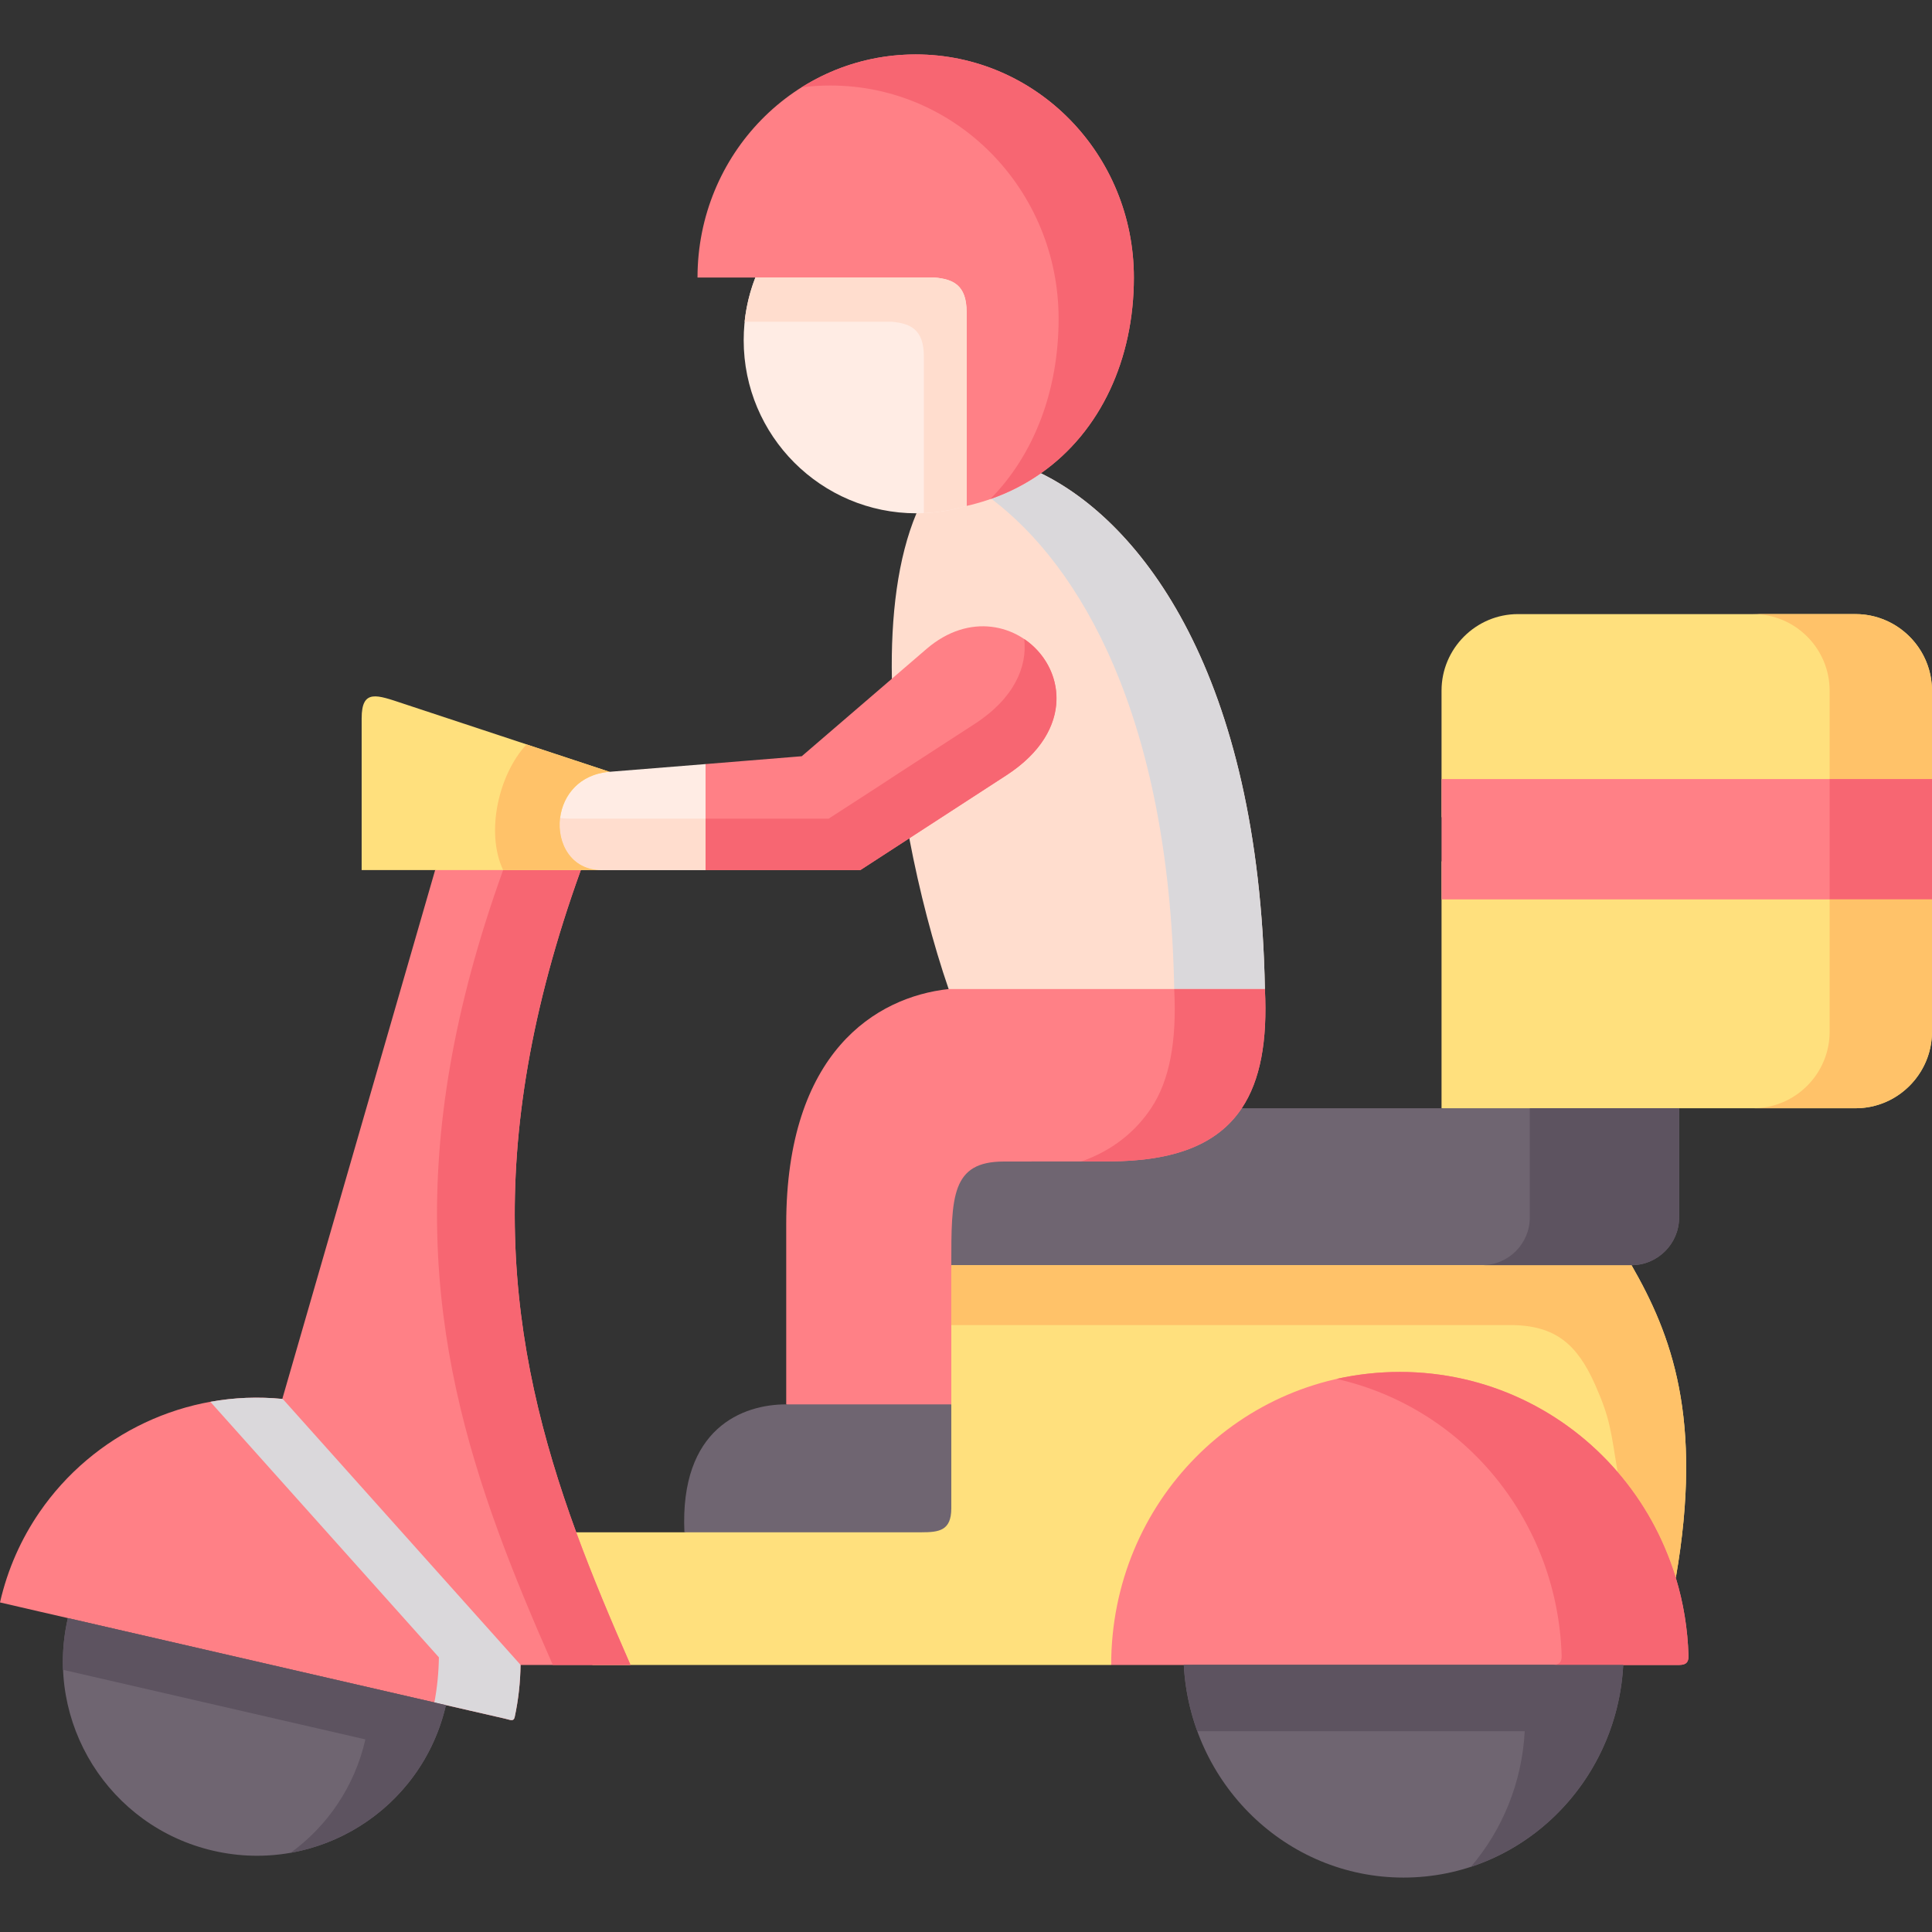 <svg enable-background="new 0 0 512 512" height="512" id="Capa_1" viewBox="0 0 512 512" width="512"
    xmlns="http://www.w3.org/2000/svg">
    <rect x="0" y="0" width="512" height="512" fill="#333333" stroke="none"/>
    <g>
        <g>
            <path clip-rule="evenodd"
                d="m382.022 228.265h129.978v45.153c0 11.164-9.111 20.282-20.266 20.282h-46.753l-27.888 14.087-35.072-14.087v-65.435z"
                fill="#ffe07d" fill-rule="evenodd" />
        </g>
        <g>
            <path clip-rule="evenodd"
                d="m402.288 162.742h89.446c11.155 0 20.266 9.118 20.266 20.282v33.551h-129.978v-33.551c0-11.164 9.111-20.282 20.266-20.282z"
                fill="#ffe07d" fill-rule="evenodd" />
        </g>
        <g>
            <path clip-rule="evenodd" d="m382.022 206.463h129.978v31.885h-129.978z" fill="#ff8086"
                fill-rule="evenodd" />
        </g>
        <g>
            <path clip-rule="evenodd"
                d="m484.871 206.463h16.645 10.484v-23.439c0-7.628-4.264-14.291-10.484-17.74-2.92-1.607-6.249-2.543-9.783-2.543h-27.129c11.155 0 20.266 9.118 20.266 20.282v23.44z"
                fill="#ffc269" fill-rule="evenodd" />
        </g>
        <g>
            <path clip-rule="evenodd"
                d="m484.871 238.348h16.645 10.484v-10.083-11.69-10.112h-10.484-16.645v10.112 11.69z"
                fill="#f76672" fill-rule="evenodd" />
        </g>
        <g>
            <path clip-rule="evenodd"
                d="m484.871 238.348v35.071c0 11.164-9.111 20.282-20.266 20.282h27.129c3.533 0 6.862-.906 9.783-2.513 6.22-3.478 10.484-10.141 10.484-17.769v-35.071h-10.484z"
                fill="#ffc269" fill-rule="evenodd" />
        </g>
        <g>
            <path clip-rule="evenodd"
                d="m382.022 293.701h62.96v28.962c0 6.956-5.694 12.625-12.615 12.625h-204.99c0-18.207 0-27.472 13.929-27.472l27.742-.029c17.463-.029 28.91-4.501 35.305-14.087h77.669z"
                fill="#6f6571" fill-rule="evenodd" />
        </g>
        <g>
            <path clip-rule="evenodd"
                d="m252.102 335.289h180.264c10.571 18.412 19.069 40.536 11.739 82.854-12.265-41.734-136.841-25.075-149.631 23.088h-137.454c-5.198-11.778-10.104-23.41-14.397-35.158h38.751c78.378-29.577 53.177-16.396 70.728-70.784z"
                fill="#ffe07d" fill-rule="evenodd" />
        </g>
        <g>
            <path clip-rule="evenodd"
                d="m240.976 222.157c2.687 14.145 6.337 28.086 10.425 39.951l39.625 15.526 44.184-15.526c-1.548-83.614-32.794-123.711-59.368-136.687-9.578-7.293-19.39-10.04-19.39-10.04s-12.907 20.649-13.579 20.649c-4.964 11.807-6.833 27.209-6.512 43.838z"
                fill="#ffddce" fill-rule="evenodd" />
        </g>
        <g>
            <path clip-rule="evenodd"
                d="m335.211 262.108h-83.81c-19.303 2.104-43.044 16.805-43.044 62.338v47.725l19.02 11.329 24.724-11.329v-36.883c0-18.207 0-27.472 13.929-27.472l27.742-.029c17.463-.029 28.91-4.501 35.305-14.087 4.936-7.393 6.834-17.827 6.134-31.592z"
                fill="#ff8086" fill-rule="evenodd" />
        </g>
        <g>
            <path clip-rule="evenodd"
                d="m335.211 262.108c-1.548-83.614-32.794-123.711-59.368-136.687-3.942 2.776-8.323 5.056-13.141 6.751 23.537 17.798 47.132 57.574 48.475 129.936z"
                fill="#dad8db" fill-rule="evenodd" />
        </g>
        <g>
            <path clip-rule="evenodd"
                d="m335.211 262.108h-24.033c.701 13.765-1.197 24.199-6.132 31.593-4.03 6.05-10.104 11.164-18.427 14.087h7.155c17.463-.029 28.91-4.501 35.305-14.087 4.934-7.394 6.832-17.828 6.132-31.593z"
                fill="#f76672" fill-rule="evenodd" />
        </g>
        <g>
            <path clip-rule="evenodd"
                d="m294.474 441.231c0-43.224 34.254-77.652 76.509-77.652 34.371 0 63.456 22.796 73.122 54.564 1.986 6.517 3.154 13.444 3.358 20.633.088 2.806-1.84 2.455-4.468 2.455-49.497 0-99.024-.029-148.521 0z"
                fill="#ff8086" fill-rule="evenodd" />
        </g>
        <g>
            <path clip-rule="evenodd"
                d="m313.718 441.231h116.458c-1.664 31.388-27.099 56.347-58.229 56.347s-56.565-24.959-58.229-56.347z"
                fill="#6f6571" fill-rule="evenodd" />
        </g>
        <g>
            <path clip-rule="evenodd"
                d="m17.988 428.81 100.192 23.059c-6.366 27.677-33.962 44.978-61.616 38.607-27.683-6.371-44.942-33.989-38.576-61.666z"
                fill="#6f6571" fill-rule="evenodd" />
        </g>
        <g>
            <path clip-rule="evenodd"
                d="m10.484 400.724c14.163-20.604 38.751-32.557 64.449-29.985 45.322 9.586 60.069 36.678 63.018 70.463-.058 4.588-.555 9.206-1.548 13.824-.292 1.286-1.139.76-2.541.438l-15.682-3.595-100.192-23.059-7.505-1.724-10.483-2.426c2.015-8.826 5.636-16.892 10.484-23.936z"
                fill="#ff8086" fill-rule="evenodd" />
        </g>
        <g>
            <path clip-rule="evenodd"
                d="m74.845 370.622 40.474-140.048 18.222-8.154 20.383 8.154c-26.778 74.233-19.303 126.049-1.226 175.499 4.322 11.749 9.228 23.38 14.397 35.158h-29.115z"
                fill="#ff8086" fill-rule="evenodd" />
        </g>
        <g>
            <path clip-rule="evenodd"
                d="m200.18 73.546 47.483-10.112c4.818.438 18.602 12.012 18.602 19.26l-10.104 51.378c-4.205 1.257-8.673 1.958-13.287 1.958-25.289 0-45.789-20.545-45.789-45.855 0-5.874 1.08-11.486 3.095-16.629z"
                fill="#ffece4" fill-rule="evenodd" />
        </g>
        <g>
            <path clip-rule="evenodd"
                d="m184.849 73.546c0-32.674 25.873-59.123 57.82-59.123s57.82 26.449 57.82 59.123c0 21.568-8.761 40.74-24.647 51.875-5.665 4.004-12.265 6.956-19.682 8.651v-51.379c0-7.248-3.679-8.709-8.498-9.148h-47.482-15.331z"
                fill="#ff8086" fill-rule="evenodd" />
        </g>
        <g>
            <path clip-rule="evenodd"
                d="m212.416 23.161c8.79-5.553 19.157-8.738 30.253-8.738 31.947 0 57.82 26.449 57.82 59.123 0 21.568-8.761 40.74-24.647 51.875-4.03 2.835-8.498 5.144-13.404 6.839 11.739-11.895 18.105-28.962 18.105-47.784 0-34.135-27.07-61.812-60.448-61.812-2.598 0-5.168.146-7.679.497z"
                fill="#f76672" fill-rule="evenodd" />
        </g>
        <g>
            <path clip-rule="evenodd"
                d="m208.357 372.171h43.745v27.56c0 5.904-3.212 6.342-7.943 6.342h-62.784c-1.257-27.648 15.476-33.902 26.982-33.902z"
                fill="#6f6571" fill-rule="evenodd" />
        </g>
        <g>
            <path clip-rule="evenodd"
                d="m152.698 406.073c-18.076-49.449-25.552-101.266 1.226-175.499h-15.01c-.058 0-.117 0-.175 0h-5.402c-26.778 74.233-19.332 126.049-1.227 175.499 4.293 11.749 9.199 23.38 14.397 35.158h10.513 10.075c-5.169-11.778-10.075-23.41-14.397-35.158z"
                fill="#f76672" fill-rule="evenodd" />
        </g>
        <g>
            <path clip-rule="evenodd"
                d="m137.951 441.202-63.018-70.463c-6.512-.643-12.966-.38-19.186.76l60.565 67.715c-.058 3.945-.438 7.949-1.197 11.953l3.066.701 15.682 3.595c1.402.321 2.249.848 2.541-.438.992-4.617 1.488-9.235 1.547-13.823z"
                fill="#dad8db" fill-rule="evenodd" />
        </g>
        <g>
            <path clip-rule="evenodd"
                d="m432.366 335.289h-180.264v15.869h148.113c12.06 0 17.784 5.202 22.486 15.753 4.059 9.148 4.147 12.129 5.986 23.176 6.921 8.037 12.236 17.565 15.419 28.056 7.329-42.319-1.169-64.442-11.74-82.854z"
                fill="#ffc269" fill-rule="evenodd" />
        </g>
        <g>
            <path clip-rule="evenodd"
                d="m428.686 390.086c-14.017-16.279-34.663-26.507-57.703-26.507-5.782 0-11.389.643-16.791 1.841 34.488 7.803 58.609 38.256 59.66 73.356.058 1.929-.818 2.367-2.219 2.455h18.543 12.82c2.628 0 4.556.351 4.468-2.455-.204-7.189-1.372-14.116-3.358-20.633-.058-.205-.117-.38-.175-.555 0 0 0 0 0-.029-3.213-10.259-8.44-19.582-15.245-27.473z"
                fill="#f76672" fill-rule="evenodd" />
        </g>
        <g>
            <path clip-rule="evenodd"
                d="m115.115 451.167-97.127-22.357c-1.08 4.588-1.46 9.206-1.285 13.707l77.093 17.74 3.037.701c-2.862 12.567-10.133 23-19.799 30.044 19.711-3.478 36.386-18.383 41.146-39.133z"
                fill="#5d5360" fill-rule="evenodd" />
        </g>
        <g>
            <path clip-rule="evenodd"
                d="m411.632 441.231h-97.915c.321 6.137 1.577 12.041 3.592 17.564h68.216 18.543c-.73 13.736-5.986 26.215-14.28 35.947 22.515-7.394 39.072-28.407 40.386-53.512h-18.542z"
                fill="#5d5360" fill-rule="evenodd" />
        </g>
        <g>
            <path clip-rule="evenodd"
                d="m444.981 322.663v-28.962h-39.569v28.962c0 6.956-5.694 12.625-12.615 12.625h39.569c6.921.001 12.615-5.669 12.615-12.625z"
                fill="#5d5360" fill-rule="evenodd" />
        </g>
        <g>
            <path clip-rule="evenodd"
                d="m197.318 85.265h39.014c4.818.438 8.498 1.929 8.498 9.177v41.529c3.913-.175 7.709-.818 11.33-1.9v-51.378c0-7.248-3.679-8.709-8.498-9.148h-47.482c-1.431 3.683-2.424 7.628-2.862 11.72z"
                fill="#ffddce" fill-rule="evenodd" />
        </g>
        <g>
            <path clip-rule="evenodd"
                d="m106.88 186.473 54.637 18.061c2.687 2.396-.35 26.829-2.161 26.04h-44.037-19.478v-40.214c0-7.92 4.118-6.167 11.039-3.887z"
                fill="#ffe07d" fill-rule="evenodd" />
        </g>
        <g>
            <path clip-rule="evenodd"
                d="m186.981 230.574h-4.585-23.04c-14.835 0-15.273-24.608 2.161-26.04l25.464-2.046 6.833 14.467z"
                fill="#ffece4" fill-rule="evenodd" />
        </g>
        <g>
            <path clip-rule="evenodd"
                d="m236.362 179.868 9.14-7.862c22.894-19.727 51.834 13.561 21.23 33.434l-25.756 16.717-12.966 8.417h-41.029v-28.086l25.493-2.075z"
                fill="#ff8086" fill-rule="evenodd" />
        </g>
        <g>
            <path clip-rule="evenodd"
                d="m186.981 230.574v-13.619h-5.461-2.949-4.614-23.04c-.876 0-1.694-.058-2.482-.234-.847 6.78 2.979 13.853 10.922 13.853h23.04z"
                fill="#ffddce" fill-rule="evenodd" />
        </g>
        <g>
            <path clip-rule="evenodd"
                d="m266.732 205.44c18.514-12.041 15.243-28.962 4.702-36.093.847 7.306-2.628 15.694-13.141 22.504l-20.062 13.005-5.665 3.712-12.966 8.388h-32.619v13.619h41.029l12.966-8.417z"
                fill="#f76672" fill-rule="evenodd" />
        </g>
        <g>
            <path clip-rule="evenodd"
                d="m161.517 204.534-21.989-7.248c-7.359 7.891-10.922 23.263-6.191 33.288h20.587 5.432c-7.943 0-11.768-7.073-10.922-13.853.759-5.874 4.994-11.515 13.083-12.187z"
                fill="#ffc269" fill-rule="evenodd" />
        </g>
    </g>
</svg>